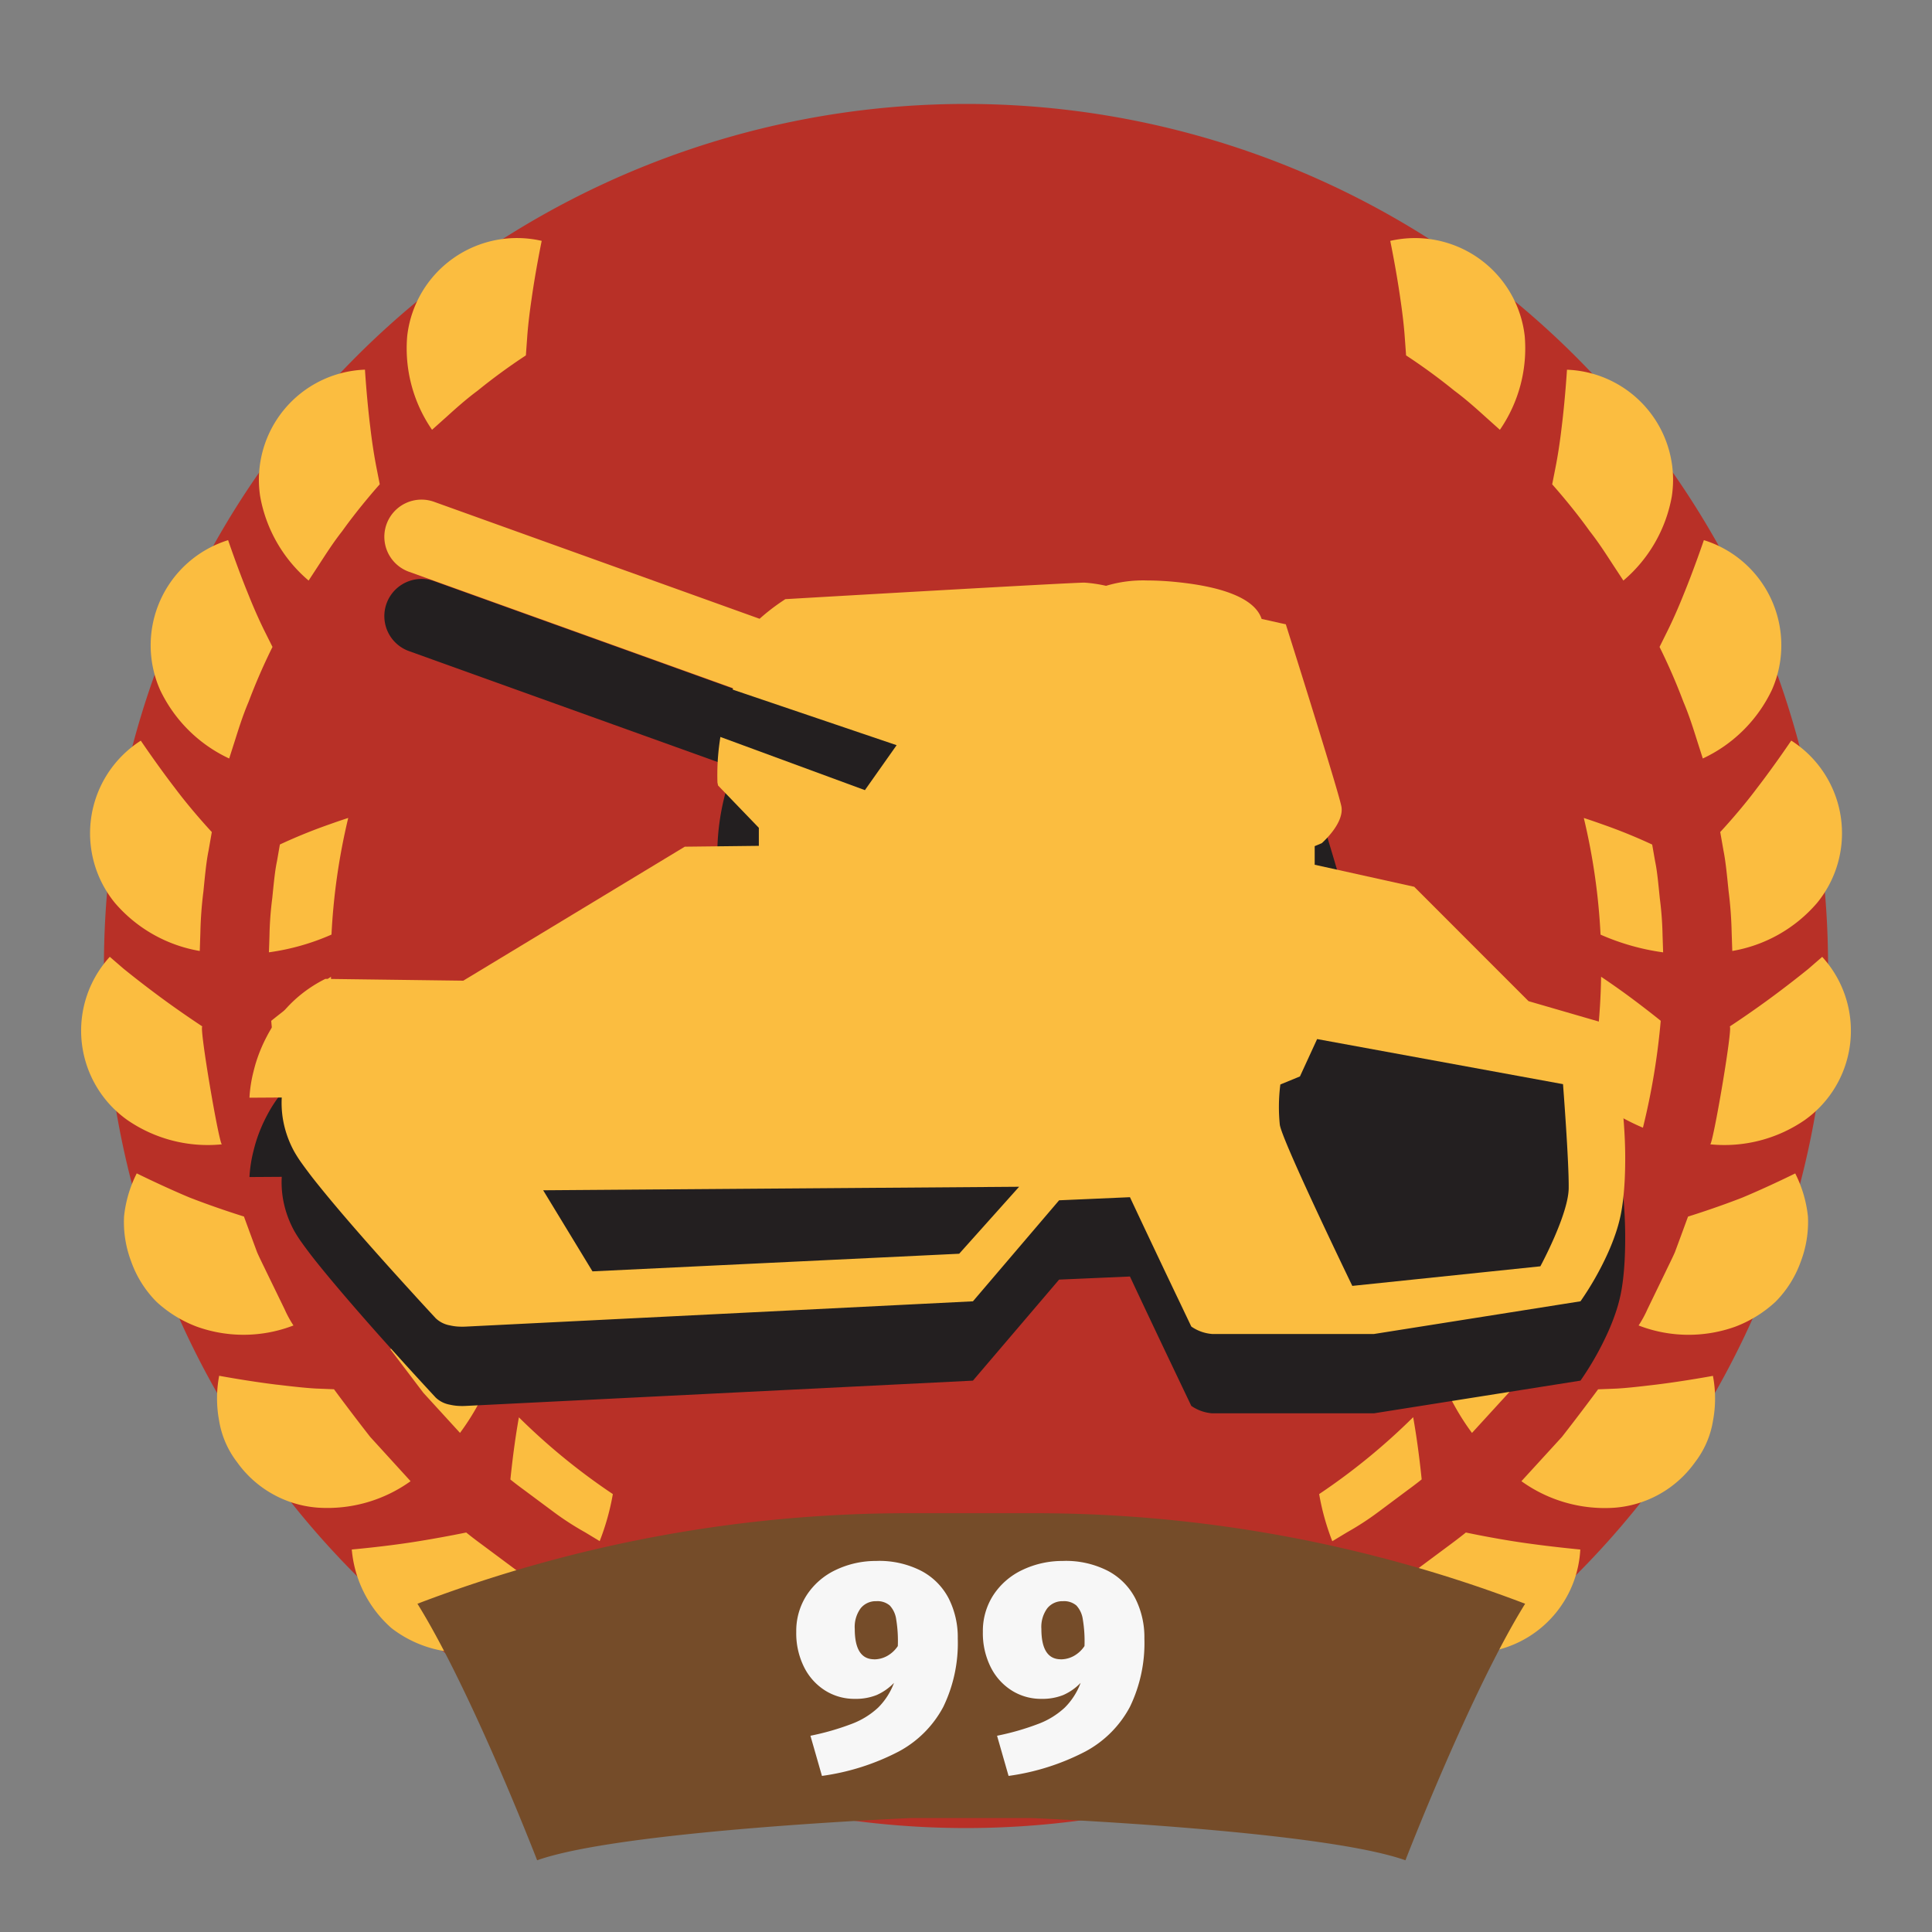 <svg xmlns="http://www.w3.org/2000/svg" width="150" height="150" viewBox="0 0 150 150">
  <rect x="0" y="0" width="150" height="150" fill="#808080" stroke="none"/>
  <defs>
    <style>
      .cls-1 {
        fill: #b83027;
      }

      .cls-1, .cls-2, .cls-3, .cls-4, .cls-5 {
        fill-rule: evenodd;
      }

      .cls-2 {
        fill: #fbbd40;
      }

      .cls-3 {
        fill: #754c29;
      }

      .cls-4 {
        fill: #231f20;
      }

      .cls-5 {
        fill: #f7f7f7;
      }
    </style>
  </defs>
  <g id="allies_stalingrad_tank_2_icon">
    <g id="back_copy_7" data-name="back copy 7">
      <path id="Shape_694_copy" data-name="Shape 694 copy" class="cls-1" d="M141.93,75A66.93,66.93,0,1,1,75,8.07,66.93,66.93,0,0,1,141.93,75Z"/>
      <path id="Shape_694_copy_2" data-name="Shape 694 copy 2" class="cls-2" d="M134.494,73.833s-0.02-.58-0.049-1.451a30.284,30.284,0,0,0-.236-3.184c-0.119-1.156-.225-2.313-0.4-3.168l-0.25-1.431s1.527-1.629,2.848-3.4c1.36-1.762,2.666-3.7,2.666-3.7a8.534,8.534,0,0,1,2,12.609A11.14,11.14,0,0,1,134.494,73.833Zm-2.288-14.943-0.443-1.384c-0.263-.832-0.606-1.943-1.063-3.014a46.281,46.281,0,0,0-1.853-4.263l0.614-1.238c0.376-.758.828-1.766,1.237-2.793,0.843-2.055,1.59-4.262,1.59-4.262a8.552,8.552,0,0,1,5.279,11.634A11.157,11.157,0,0,1,132.206,58.889Zm-6.167-13.814-0.8-1.217c-0.477-.73-1.1-1.715-1.82-2.627-1.353-1.9-2.908-3.628-2.908-3.628s0.107-.542.267-1.355c0.164-.828.334-1.917,0.461-3.016,0.277-2.2.421-4.528,0.421-4.528a8.551,8.551,0,0,1,8.138,9.838A11.134,11.134,0,0,1,126.039,45.075ZM115.369,32.4c-0.648-.584-1.509-1.367-2.445-2.061a46.134,46.134,0,0,0-3.756-2.746s-0.038-.552-0.1-1.378c-0.057-.844-0.183-1.933-0.347-3.03-0.31-2.2-.781-4.483-0.781-4.483a8.574,8.574,0,0,1,10.438,7.379,11.141,11.141,0,0,1-1.927,7.289Zm-74.44-6.185-0.1,1.378a46.224,46.224,0,0,0-3.756,2.746c-0.936.694-1.8,1.477-2.445,2.061l-1.084.969a11.135,11.135,0,0,1-1.927-7.289A8.574,8.574,0,0,1,42.057,18.7s-0.471,2.282-.781,4.483C41.113,24.279,40.986,25.367,40.929,26.211ZM24.756,43.858l-0.795,1.217A11.136,11.136,0,0,1,20.2,38.542,8.552,8.552,0,0,1,28.335,28.7s0.144,2.325.421,4.528c0.127,1.1.3,2.187,0.461,3.016L29.484,37.6s-1.556,1.732-2.908,3.628C25.853,42.143,25.234,43.128,24.756,43.858Zm-3.6,6.37A46.372,46.372,0,0,0,19.3,54.492c-0.457,1.07-.8,2.182-1.064,3.014l-0.442,1.384a11.158,11.158,0,0,1-5.362-5.319,8.553,8.553,0,0,1,5.279-11.634s0.747,2.207,1.59,4.262c0.409,1.027.861,2.035,1.237,2.792ZM16.445,64.6s-0.1.572-.25,1.431c-0.179.855-.285,2.012-0.4,3.168a30.208,30.208,0,0,0-.237,3.184c-0.029.871-.048,1.451-0.048,1.451a11.143,11.143,0,0,1-6.578-3.72,8.535,8.535,0,0,1,2-12.609s1.306,1.934,2.667,3.7C14.919,62.97,16.445,64.6,16.445,64.6ZM9.6,75.216c0.678,0.549,1.583,1.259,2.489,1.933,1.812,1.36,3.62,2.542,3.62,2.542-0.259.027,1.31,9.2,1.522,9.154a11,11,0,0,1-7.336-1.881A8.5,8.5,0,0,1,8.524,74.287ZM10.616,91.1s2.065,1.023,4.089,1.87c2.126,0.832,4.235,1.481,4.235,1.481l0.5,1.364,0.517,1.4c0.218,0.5.484,1.017,0.733,1.542l1.4,2.877a8.549,8.549,0,0,0,.694,1.275,10.75,10.75,0,0,1-7.517.087,9.6,9.6,0,0,1-3.115-1.923,8.446,8.446,0,0,1-1.971-3.14,8.643,8.643,0,0,1-.55-3.486A9.645,9.645,0,0,1,10.616,91.1Zm10.9,16.406c1.113,0.133,2.175.255,3.015,0.3l1.4,0.056s1.38,1.874,2.812,3.7L31.877,115a11.082,11.082,0,0,1-7.237,2.051,8.46,8.46,0,0,1-6.241-3.54,7.162,7.162,0,0,1-1.394-3.249,9.356,9.356,0,0,1,.011-3.447S19.308,107.242,21.514,107.508Zm14.68,11.476s0.447,0.371,1.152.887l2.568,1.911a25.973,25.973,0,0,0,2.681,1.742l1.246,0.753a11.3,11.3,0,0,1-6.487,3.924,9.091,9.091,0,0,1-6.959-1.79,9.174,9.174,0,0,1-3.085-6.106s2.338-.207,4.554-0.544S36.194,118.984,36.194,118.984Zm12.862,8c-0.106.248,8.7,3.352,8.759,3.135a10.85,10.85,0,0,1-5.213,5.469,9.355,9.355,0,0,1-3.538.813,7.312,7.312,0,0,1-3.649-.737,8.43,8.43,0,0,1-4.586-5.088,39.913,39.913,0,0,0,4.224-1.658C47.135,127.993,49.056,126.984,49.056,126.984Zm13.491,5.308,1.016-.943L65,131.566a23.616,23.616,0,0,0,3.18.357l4.652,0.226A10.872,10.872,0,0,1,69.25,138.7a9.532,9.532,0,0,1-3.194,1.8,9.309,9.309,0,0,1-3.705.175,8.1,8.1,0,0,1-3.317-1.223,9.638,9.638,0,0,1-2.453-2.475s1.9-1.307,3.629-2.665C61.077,133.639,61.933,132.841,62.548,132.292Zm6.061-5.711a20.2,20.2,0,0,1-2.882-.325l-1.3-.2-0.56-1.182c-0.258-.575-0.576-1.278-0.881-2.035a49.263,49.263,0,0,0,9.243,1.4,19.523,19.523,0,0,1,.605,2.549ZM20.923,72.625a26.087,26.087,0,0,1,.215-2.887c0.108-1.048.2-2.1,0.366-2.871,0.135-.778.226-1.3,0.226-1.3a41.617,41.617,0,0,1,3.884-1.576c0.487-.175.97-0.339,1.423-0.487a49.273,49.273,0,0,0-1.3,9.057,18.137,18.137,0,0,1-4.859,1.377S20.9,73.414,20.923,72.625Zm0.136,6.631s1.675-1.358,3.356-2.537c0.439-.312.874-0.609,1.282-0.884A49.51,49.51,0,0,0,26.691,85a17.743,17.743,0,0,1-4.252,2.549A54.128,54.128,0,0,1,21.058,79.256Zm6.41,21.031a7.111,7.111,0,0,1-.628-1.156l-1.262-2.607c-0.226-.475-0.47-0.944-0.668-1.395l-0.464-1.267-0.454-1.235s1.206-1.731,2.5-3.3c0.334-.39.67-0.768,0.988-1.12a48.976,48.976,0,0,0,3.314,8.67A19.448,19.448,0,0,1,27.468,100.287Zm5.4,7.849-2.547-3.359,0.443-1.216c0.274-.725.723-1.721,1.157-2.664,0.163-.353.328-0.7,0.49-1.028a49.462,49.462,0,0,0,5.477,7.6,18.9,18.9,0,0,1-2.174,3.781ZM47.581,116a18.854,18.854,0,0,1-1.022,3.652l-1.129-.682A22.376,22.376,0,0,1,43,117.4l-2.327-1.731c-0.64-.467-1.046-0.8-1.046-0.8s0.209-2.157.551-4.193c0.035-.214.071-0.426,0.108-0.636A49.528,49.528,0,0,0,47.581,116ZM85,131.566l1.441-.217,1.016,0.943c0.615,0.549,1.471,1.347,2.338,2.017,1.727,1.358,3.629,2.665,3.629,2.665a9.623,9.623,0,0,1-2.453,2.475,8.1,8.1,0,0,1-3.317,1.223,9.311,9.311,0,0,1-3.706-.175,9.532,9.532,0,0,1-3.194-1.8,10.876,10.876,0,0,1-3.586-6.552l4.652-.226A23.608,23.608,0,0,0,85,131.566Zm15.948-4.582s1.921,1.009,4,1.934a39.875,39.875,0,0,0,4.224,1.658,8.43,8.43,0,0,1-4.587,5.088,7.309,7.309,0,0,1-3.649.737,9.357,9.357,0,0,1-3.537-.813,10.852,10.852,0,0,1-5.213-5.469C92.247,130.336,101.05,127.232,100.944,126.984Zm5.215-2.707,1.246-.753a25.869,25.869,0,0,0,2.682-1.742c0.933-.695,1.867-1.389,2.568-1.91s1.151-.888,1.151-0.888,2.1,0.45,4.33.777,4.554,0.544,4.554.544a8.492,8.492,0,0,1-10.043,7.9A11.306,11.306,0,0,1,106.159,124.277Zm15.1-12.71c1.433-1.83,2.813-3.7,2.813-3.7l1.4-.055c0.841-.044,1.9-0.167,3.016-0.3,2.205-.266,4.5-0.69,4.5-0.69a9.354,9.354,0,0,1,.011,3.447,7.154,7.154,0,0,1-1.394,3.249,8.46,8.46,0,0,1-6.24,3.54A11.084,11.084,0,0,1,118.123,115Zm7.011-46s0.09,0.519.227,1.3c0.166,0.774.257,1.823,0.365,2.871a26.07,26.07,0,0,1,.215,2.887c0.026,0.79.044,1.316,0.044,1.316a18.149,18.149,0,0,1-4.859-1.377,49.273,49.273,0,0,0-1.3-9.057c0.453,0.148.936,0.312,1.423,0.487A41.631,41.631,0,0,1,128.271,65.57ZM107,117.4a22.331,22.331,0,0,1-2.432,1.578l-1.128.682A18.884,18.884,0,0,1,102.419,116a49.6,49.6,0,0,0,7.3-5.97q0.055,0.315.108,0.636c0.341,2.036.552,4.193,0.552,4.193s-0.407.335-1.046,0.8Zm7.286-6.145a18.922,18.922,0,0,1-2.173-3.781,49.482,49.482,0,0,0,5.477-7.6c0.162,0.332.327,0.675,0.489,1.028,0.435,0.943.883,1.939,1.157,2.664s0.443,1.216.443,1.216-1.273,1.68-2.547,3.359C115.711,109.693,114.287,111.25,114.287,111.25Zm10.8-16.12c-0.2.451-.441,0.919-0.668,1.395l-1.262,2.607a7.132,7.132,0,0,1-.628,1.156,19.433,19.433,0,0,1-3.325-3.408,48.9,48.9,0,0,0,3.314-8.67c0.319,0.351.655,0.73,0.989,1.12,1.293,1.568,2.5,3.3,2.5,3.3l-0.455,1.235Zm3.852-15.874a54.14,54.14,0,0,1-1.381,8.294A17.742,17.742,0,0,1,123.309,85a49.558,49.558,0,0,0,1-9.166c0.408,0.275.843,0.573,1.282,0.884C127.266,77.9,128.942,79.256,128.942,79.256Zm-42.8,45.622-0.559,1.182-1.3.2a20.2,20.2,0,0,1-2.882.325l-4.221.21a19.539,19.539,0,0,1,.605-2.549,49.262,49.262,0,0,0,9.243-1.4C86.714,123.6,86.4,124.3,86.138,124.878Zm41.08-21.97a8.556,8.556,0,0,0,.694-1.274l1.395-2.878c0.249-.525.515-1.043,0.733-1.542,0.189-.511.366-0.988,0.518-1.4,0.3-.819.5-1.364,0.5-1.364s2.108-.649,4.234-1.481c2.024-.846,4.089-1.87,4.089-1.87a9.633,9.633,0,0,1,.987,3.343,8.637,8.637,0,0,1-.551,3.486,8.44,8.44,0,0,1-1.971,3.14A9.6,9.6,0,0,1,134.735,103,10.751,10.751,0,0,1,127.218,102.908Zm5.557-14.064c0.212,0.049,1.781-9.127,1.522-9.154,0,0,1.808-1.181,3.62-2.542,0.905-.674,1.81-1.384,2.488-1.933,0.642-.558,1.071-0.929,1.071-0.929a8.5,8.5,0,0,1-1.365,12.676A11,11,0,0,1,132.775,88.844Z"/>
      <path id="Shape_11_copy_4" data-name="Shape 11 copy 4" class="cls-3" d="M70.764,117.484a106.932,106.932,0,0,0-38.354,7.03c4.224,6.8,9.293,19.918,9.293,19.918,6.589-2.343,29.061-3.28,29.061-3.28h9.293s22.472,0.937,29.061,3.28c0,0,5.069-13.122,9.293-19.918a106.931,106.931,0,0,0-38.354-7.03H70.764Z"/>
    </g>
    <g id="allies_stalingrad_tank_1_icon_copy" data-name="allies_stalingrad_tank_1_icon copy">
      <path class="cls-4" d="M125.828,85.965l-7.152-2.076-4.44-4.441L109.8,75.007,102.067,73.3V71.854l0.555-.233c0.4-.366,1.691-1.651,1.527-2.8-0.119-.832-3.5-11.592-4.182-13.741l-0.142-.451-0.461-.1-1.416-.317c-0.49-1.484-2.732-2.466-6.561-2.858a23.227,23.227,0,0,0-2.345-.129,9.989,9.989,0,0,0-3.173.417,10.974,10.974,0,0,0-1.679-.248c-1.164,0-22.11,1.218-23,1.27l-0.223.013L60.78,52.8a15.689,15.689,0,0,0-1.811,1.4L33.682,45.113a2.885,2.885,0,0,0-1.951,5.43l25.183,9.05c-0.129.435-.257,0.86-0.382,1.255a18.309,18.309,0,0,0-.83,6.06l0.047,0.236,0.167,0.173,3,3.113v1.4l-5.751.066L35.969,82.3l-10.708-.141a10.467,10.467,0,0,0-1.91,1.224,10.153,10.153,0,0,0-2.014,2.194,10.749,10.749,0,0,0-.61,1.028,11.951,11.951,0,0,0-.826,1.959c-0.09.283-.16,0.547-0.222,0.8a10.5,10.5,0,0,0-.311,2.021l2.507-.016s0,0.009,0,.012a7.612,7.612,0,0,0,.24,2.358,8.04,8.04,0,0,0,.714,1.8,9.9,9.9,0,0,0,.617.959c0.178,0.25.38,0.522,0.6,0.813s0.466,0.6.725,0.921C26.2,100,28.113,102.2,29.812,104.1c0.309,0.345.611,0.681,0.9,1s0.593,0.656.866,0.956c0.239,0.263.464,0.51,0.673,0.738l0.058,0.064,0.568,0.619c0.563,0.612.906,0.98,0.906,0.98a0.421,0.421,0,0,0,.029.035,2.139,2.139,0,0,0,1.128.57,3.8,3.8,0,0,0,.632.091,5.194,5.194,0,0,0,.634,0l39.332-1.96,6.69-7.844,5.5-.241c0.416,0.887.843,1.794,1.263,2.685l0.61,1.289c0.3,0.633.59,1.244,0.864,1.822l0.477,1,0.329,0.691,0.384,0.806,0.332,0.694,0.132,0.277,0.373,0.78a3.273,3.273,0,0,0,1.615.577h12.572l7.5-1.187,8.529-1.35a23.472,23.472,0,0,0,2.086-3.656,16.891,16.891,0,0,0,.7-1.786,12.1,12.1,0,0,0,.333-1.248c0.04-.193.076-0.4,0.109-0.611s0.063-.437.089-0.668c0.052-.462.091-0.957,0.117-1.473a34.738,34.738,0,0,0-.046-4.059,24.744,24.744,0,0,0-.5-3.7c-0.049-.209-0.1-0.409-0.153-0.6s-0.111-.365-0.17-0.528Z"/>
      <path class="cls-2" d="M126.75,82.459l-0.922-2.653-7.152-2.076-4.44-4.441L109.8,68.849l-7.728-1.711V65.695l0.555-.233c0.4-.366,1.691-1.651,1.527-2.8-0.119-.832-3.5-11.592-4.182-13.741l-0.142-.451-0.461-.1-1.416-.317c-0.49-1.484-2.732-2.466-6.561-2.858a23.226,23.226,0,0,0-2.345-.129,9.989,9.989,0,0,0-3.173.417,10.959,10.959,0,0,0-1.679-.248c-1.164,0-22.11,1.218-23,1.27l-0.223.013-0.186.124a15.677,15.677,0,0,0-1.811,1.4L33.682,38.954a2.885,2.885,0,0,0-1.951,5.43l25.183,9.05c-0.129.435-.257,0.86-0.382,1.255a18.309,18.309,0,0,0-.83,6.06l0.047,0.236,0.167,0.173,3,3.113v1.4l-5.751.066L35.969,76.14,25.261,76a10.472,10.472,0,0,0-1.91,1.224,10.151,10.151,0,0,0-2.014,2.194,10.737,10.737,0,0,0-.61,1.028,11.947,11.947,0,0,0-.826,1.959c-0.09.283-.16,0.547-0.222,0.8a10.5,10.5,0,0,0-.311,2.021l2.507-.016s0,0.009,0,.012a7.612,7.612,0,0,0,.24,2.358,8.04,8.04,0,0,0,.714,1.8,9.9,9.9,0,0,0,.617.959c0.178,0.25.38,0.522,0.6,0.813s0.466,0.6.725,0.921c1.426,1.773,3.342,3.966,5.041,5.865,0.309,0.345.611,0.681,0.9,1s0.593,0.656.866,0.956l0.673,0.738L32.31,100.7l0.568,0.619c0.563,0.613.906,0.981,0.906,0.981s0.009,0.012.029,0.034a2.139,2.139,0,0,0,1.128.57,3.8,3.8,0,0,0,.632.091,5.391,5.391,0,0,0,.634,0l39.332-1.961,6.69-7.843,5.5-.241c0.416,0.887.843,1.795,1.263,2.684l0.61,1.289c0.3,0.633.59,1.245,0.864,1.822l0.477,1,0.329,0.691,0.384,0.8,0.332,0.7,0.132,0.276,0.373,0.781a3.273,3.273,0,0,0,1.615.577h12.572l7.5-1.188,8.529-1.35a23.47,23.47,0,0,0,2.086-3.656,16.83,16.83,0,0,0,.7-1.786,12.056,12.056,0,0,0,.333-1.248q0.06-.29.109-0.611c0.033-.214.063-0.437,0.089-0.668,0.052-.463.091-0.958,0.117-1.473a34.74,34.74,0,0,0-.046-4.059,24.744,24.744,0,0,0-.5-3.7c-0.049-.209-0.1-0.409-0.153-0.6s-0.111-.365-0.17-0.528l1.268-.211Z"/>
      <path class="cls-4" d="M42.172,92.413L46,98.708,74.471,97.34l4.653-5.2ZM99.406,84.2a13.716,13.716,0,0,0-.041,3.129c0.2,1.3,5.628,12.507,5.628,12.507l14.6-1.52s2.174-4.012,2.2-6.062-0.441-8.081-.441-8.081l-19.091-3.5-1.333,2.9ZM55.914,53.212l13.7,4.644-2.463,3.49L55.093,56.908Z"/>
      <path id="_99" data-name="99" class="cls-5" d="M68.082,121.193a7.2,7.2,0,0,0-3.2.7,5.481,5.481,0,0,0-2.247,1.948,5.113,5.113,0,0,0-.814,2.854,5.869,5.869,0,0,0,.619,2.763,4.524,4.524,0,0,0,1.651,1.811,4.263,4.263,0,0,0,2.27.63,4.349,4.349,0,0,0,1.708-.3,4.269,4.269,0,0,0,1.341-.94,5.34,5.34,0,0,1-1.227,1.915,6.2,6.2,0,0,1-2.006,1.249,20.024,20.024,0,0,1-3.255.94l0.894,3.118a18.263,18.263,0,0,0,5.972-1.9,8.406,8.406,0,0,0,3.45-3.462,11.353,11.353,0,0,0,1.123-5.3,6.681,6.681,0,0,0-.711-3.13,5.043,5.043,0,0,0-2.132-2.132,7.158,7.158,0,0,0-3.439-.768h0Zm-0.206,7.634q-1.513,0-1.513-2.361a2.45,2.45,0,0,1,.459-1.6,1.5,1.5,0,0,1,1.215-.55,1.473,1.473,0,0,1,1.043.333,1.975,1.975,0,0,1,.5,1.077,10.3,10.3,0,0,1,.126,2.075,2.394,2.394,0,0,1-.848.779,2.092,2.092,0,0,1-.986.252h0Zm14.695-7.634a7.2,7.2,0,0,0-3.2.7,5.481,5.481,0,0,0-2.247,1.948,5.113,5.113,0,0,0-.814,2.854,5.868,5.868,0,0,0,.619,2.763,4.523,4.523,0,0,0,1.651,1.811,4.262,4.262,0,0,0,2.27.63,4.35,4.35,0,0,0,1.708-.3,4.269,4.269,0,0,0,1.341-.94,5.338,5.338,0,0,1-1.227,1.915,6.2,6.2,0,0,1-2.006,1.249,20.028,20.028,0,0,1-3.255.94l0.894,3.118a18.264,18.264,0,0,0,5.972-1.9,8.406,8.406,0,0,0,3.45-3.462,11.353,11.353,0,0,0,1.123-5.3,6.681,6.681,0,0,0-.711-3.13,5.043,5.043,0,0,0-2.132-2.132,7.158,7.158,0,0,0-3.439-.768h0Zm-0.206,7.634q-1.513,0-1.513-2.361a2.449,2.449,0,0,1,.459-1.6,1.5,1.5,0,0,1,1.215-.55,1.473,1.473,0,0,1,1.043.333,1.975,1.975,0,0,1,.5,1.077A10.284,10.284,0,0,1,84.2,127.8a2.393,2.393,0,0,1-.848.779,2.092,2.092,0,0,1-.986.252h0Z"/>
    </g>
  </g>
</svg>
